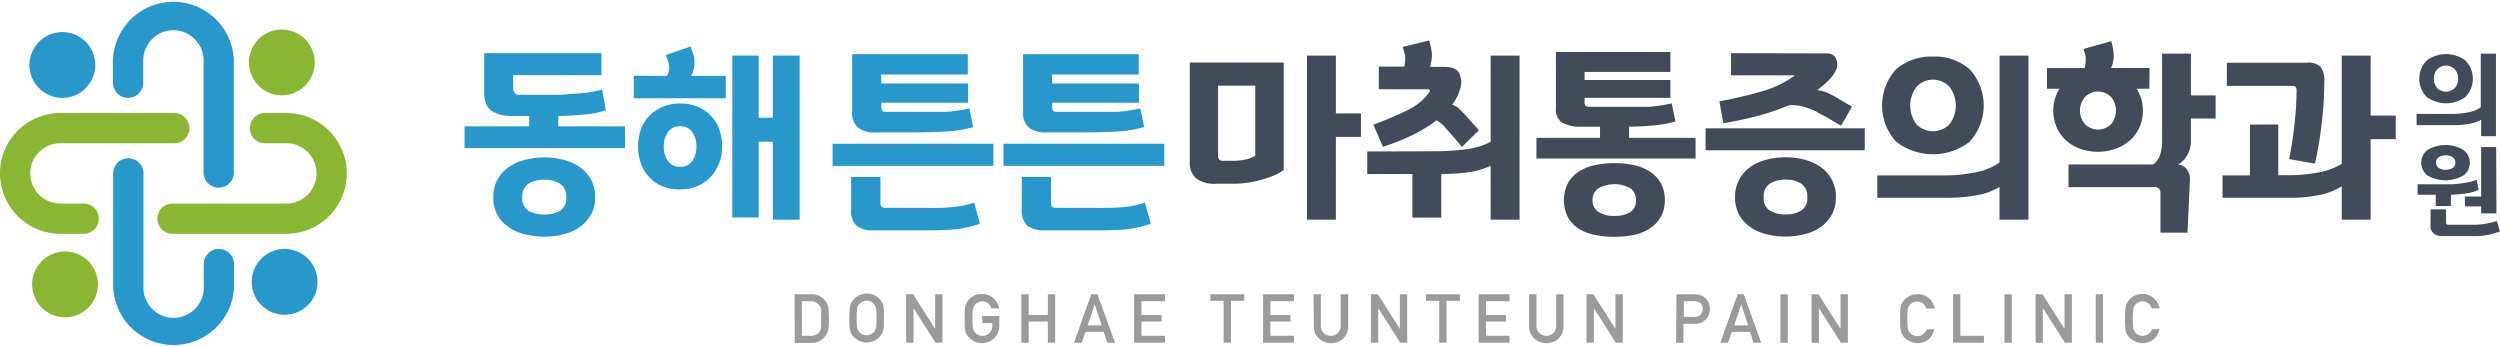 <svg id="Layer_1" data-name="Layer 1" xmlns="http://www.w3.org/2000/svg" viewBox="0 0 432.51 60"><defs><style>.cls-1{fill:#9c9b9b;}.cls-2{fill:#434a59;}.cls-3,.cls-4{fill:#2897cc;}.cls-4,.cls-5{fill-rule:evenodd;}.cls-5{fill:#89b733;}</style></defs><title>logo</title><path class="cls-1" d="M604.22,404.91h2.93a2.81,2.81,0,0,1,2.55,1.41,2.44,2.44,0,0,1,.39,1c0,.35.06.94.06,1.79a11.38,11.38,0,0,1-.1,1.88,2.34,2.34,0,0,1-.13.49c-.07.13-.15.28-.24.43a2.8,2.8,0,0,1-1,1,2.85,2.85,0,0,1-1.59.42h-2.85Zm1.27,7.18H607a1.74,1.74,0,0,0,1.55-.73,1.43,1.43,0,0,0,.27-.69c0-.27,0-.78,0-1.52s0-1.25,0-1.57a1.4,1.4,0,0,0-.33-.76,1.68,1.68,0,0,0-1.49-.71h-1.52Z" transform="translate(-466.75 -354)"/><path class="cls-1" d="M613.7,409.1a13.28,13.28,0,0,1,.09-2,2.2,2.2,0,0,1,.28-.8,3,3,0,0,1,2.62-1.51,3,3,0,0,1,1.67.47,2.81,2.81,0,0,1,.95,1,1.89,1.89,0,0,1,.3.8,27.06,27.06,0,0,1,0,3.89,1.88,1.88,0,0,1-.3.81,2.62,2.62,0,0,1-.95,1,3,3,0,0,1-1.67.49,2.9,2.9,0,0,1-1.64-.49,2.71,2.71,0,0,1-1-1l-.17-.36a3,3,0,0,1-.11-.45,13.39,13.39,0,0,1-.09-1.94m1.28,0a10,10,0,0,0,.09,1.67,1.34,1.34,0,0,0,.33.71,1.68,1.68,0,0,0,1.29.61,1.62,1.62,0,0,0,.79-.19,1.51,1.51,0,0,0,.51-.42,1.62,1.62,0,0,0,.34-.71,11.7,11.7,0,0,0,.08-1.67,12,12,0,0,0-.08-1.68,1.58,1.58,0,0,0-.34-.7,1.67,1.67,0,0,0-.51-.43,1.88,1.88,0,0,0-.79-.18,1.82,1.82,0,0,0-.77.18,1.71,1.71,0,0,0-.52.43,1.31,1.31,0,0,0-.33.7,10.2,10.2,0,0,0-.09,1.68" transform="translate(-466.75 -354)"/><polygon class="cls-1" points="156.77 50.91 157.97 50.91 161.76 56.86 161.78 56.86 161.78 50.91 163.05 50.91 163.05 59.29 161.85 59.29 158.06 53.34 158.04 53.34 158.04 59.29 156.77 59.29 156.77 50.91"/><path class="cls-1" d="M636.63,408.67h3v1.71a3,3,0,0,1-.86,2.11,3,3,0,0,1-2.13.87,3,3,0,0,1-1.65-.49,2.76,2.76,0,0,1-1-1l-.17-.36a3,3,0,0,1-.11-.45,21.06,21.06,0,0,1,0-3.89,2.2,2.2,0,0,1,.28-.8,2.93,2.93,0,0,1,2.62-1.51,2.86,2.86,0,0,1,2,.72,3.13,3.13,0,0,1,1,1.76h-1.34a1.87,1.87,0,0,0-.56-.86,1.73,1.73,0,0,0-1-.35,1.82,1.82,0,0,0-.77.18,1.75,1.75,0,0,0-.53.43,1.38,1.38,0,0,0-.32.7,9.78,9.78,0,0,0-.1,1.68,9.64,9.64,0,0,0,.1,1.67,1.41,1.41,0,0,0,.32.71,1.59,1.59,0,0,0,.53.42,1.57,1.57,0,0,0,.77.19,1.61,1.61,0,0,0,1.23-.51,1.76,1.76,0,0,0,.49-1.27v-.43h-1.71Z" transform="translate(-466.75 -354)"/><polygon class="cls-1" points="181.28 55.63 177.97 55.63 177.97 59.29 176.7 59.29 176.7 50.91 177.97 50.91 177.97 54.5 181.28 54.5 181.28 50.91 182.55 50.91 182.55 59.29 181.28 59.29 181.28 55.63"/><path class="cls-1" d="M657.71,411.41h-3.17l-.65,1.88h-1.34l3-8.38h1.06l3.05,8.38h-1.34Zm-.36-1.12-1.21-3.66h0l-1.22,3.66Z" transform="translate(-466.75 -354)"/><polygon class="cls-1" points="196.21 50.91 201.55 50.91 201.55 52.11 197.47 52.11 197.47 54.5 200.96 54.5 200.96 55.63 197.47 55.63 197.47 58.09 201.55 58.09 201.55 59.29 196.21 59.29 196.21 50.91"/><polygon class="cls-1" points="211.69 52.04 209.4 52.04 209.4 50.91 215.26 50.91 215.26 52.04 212.97 52.04 212.97 59.29 211.69 59.29 211.69 52.04"/><polygon class="cls-1" points="218.51 50.91 223.86 50.91 223.86 52.11 219.78 52.11 219.78 54.5 223.26 54.5 223.26 55.63 219.78 55.63 219.78 58.09 223.86 58.09 223.86 59.29 218.51 59.29 218.51 50.91"/><path class="cls-1" d="M694,404.91h1.27v5.4a1.68,1.68,0,0,0,.49,1.3,1.62,1.62,0,0,0,1.21.48,1.68,1.68,0,0,0,1.23-.48,1.75,1.75,0,0,0,.48-1.3v-5.4H700v5.54a2.81,2.81,0,0,1-.86,2.1,3.15,3.15,0,0,1-4.22,0,2.71,2.71,0,0,1-.87-2.1Z" transform="translate(-466.75 -354)"/><polygon class="cls-1" points="237.17 50.91 238.37 50.91 242.16 56.86 242.18 56.86 242.18 50.91 243.45 50.91 243.45 59.29 242.25 59.29 238.46 53.34 238.44 53.34 238.44 59.29 237.17 59.29 237.17 50.91"/><polygon class="cls-1" points="248.99 52.04 246.7 52.04 246.7 50.91 252.56 50.91 252.56 52.04 250.26 52.04 250.26 59.29 248.99 59.29 248.99 52.04"/><polygon class="cls-1" points="255.81 50.91 261.15 50.91 261.15 52.11 257.08 52.11 257.08 54.5 260.56 54.5 260.56 55.63 257.08 55.63 257.08 58.09 261.15 58.09 261.15 59.29 255.81 59.29 255.81 50.91"/><path class="cls-1" d="M731.29,404.91h1.27v5.4a1.72,1.72,0,0,0,.5,1.3,1.6,1.6,0,0,0,1.21.48,1.66,1.66,0,0,0,1.22-.48,1.72,1.72,0,0,0,.49-1.3v-5.4h1.26v5.54a2.81,2.81,0,0,1-.85,2.1,3,3,0,0,1-2.12.81,3,3,0,0,1-2.1-.81,2.72,2.72,0,0,1-.88-2.1Z" transform="translate(-466.75 -354)"/><polygon class="cls-1" points="274.47 50.91 275.66 50.91 279.45 56.86 279.48 56.86 279.48 50.91 280.75 50.91 280.75 59.29 279.54 59.29 275.76 53.34 275.74 53.34 275.74 59.29 274.47 59.29 274.47 50.91"/><path class="cls-1" d="M756.79,404.91h3a4.86,4.86,0,0,1,.95.09,2.62,2.62,0,0,1,.94.5,2,2,0,0,1,.64.8,2.65,2.65,0,0,1,.26,1.2,2.52,2.52,0,0,1-.66,1.69,2.48,2.48,0,0,1-2,.83h-1.93v3.27h-1.27Zm1.27,3.91h1.88a1.36,1.36,0,0,0,1.06-.44,1.45,1.45,0,0,0,.34-.92,1.7,1.7,0,0,0-.14-.71,1.1,1.1,0,0,0-.4-.4,1.53,1.53,0,0,0-.91-.24h-1.83Z" transform="translate(-466.75 -354)"/><path class="cls-1" d="M769.53,411.41h-3.17l-.65,1.88h-1.34l3-8.38h1.06l3,8.38h-1.34Zm-.36-1.12L768,406.63h0l-1.22,3.66Z" transform="translate(-466.75 -354)"/><rect class="cls-1" x="308.02" y="50.91" width="1.27" height="8.38"/><polygon class="cls-1" points="313.41 50.91 314.61 50.91 318.4 56.86 318.42 56.86 318.42 50.91 319.69 50.91 319.69 59.29 318.49 59.29 314.7 53.34 314.68 53.34 314.68 59.29 313.41 59.29 313.41 50.91"/><path class="cls-1" d="M801.38,410.94a3.24,3.24,0,0,1-1,1.8,3,3,0,0,1-1.89.62,3,3,0,0,1-1.65-.49,2.71,2.71,0,0,1-1-1l-.17-.36a3,3,0,0,1-.11-.45,21.06,21.06,0,0,1,0-3.89,2.2,2.2,0,0,1,.28-.8,2.91,2.91,0,0,1,1-1,3,3,0,0,1,1.65-.47,2.85,2.85,0,0,1,2,.72,3.21,3.21,0,0,1,1,1.76H800a1.87,1.87,0,0,0-.56-.86,1.7,1.7,0,0,0-1-.35,1.78,1.78,0,0,0-.77.18,1.52,1.52,0,0,0-.53.43,1.31,1.31,0,0,0-.33.7,15.63,15.63,0,0,0,0,3.35,1.34,1.34,0,0,0,.33.71,1.5,1.5,0,0,0,.53.42,1.54,1.54,0,0,0,.77.19,1.69,1.69,0,0,0,1.59-1.15Z" transform="translate(-466.75 -354)"/><polygon class="cls-1" points="337.88 50.91 339.15 50.91 339.15 58.09 343.23 58.09 343.23 59.29 337.88 59.29 337.88 50.91"/><rect class="cls-1" x="346.78" y="50.91" width="1.27" height="8.38"/><polygon class="cls-1" points="352.17 50.91 353.36 50.91 357.15 56.86 357.17 56.86 357.17 50.91 358.44 50.91 358.44 59.29 357.24 59.29 353.46 53.34 353.43 53.34 353.43 59.29 352.17 59.29 352.17 50.91"/><rect class="cls-1" x="362.57" y="50.91" width="1.27" height="8.38"/><path class="cls-1" d="M840.35,410.94a3.19,3.19,0,0,1-1.06,1.8,3.11,3.11,0,0,1-3.54.13,2.76,2.76,0,0,1-1-1l-.17-.36a3,3,0,0,1-.11-.45,21.06,21.06,0,0,1,0-3.89,2.2,2.2,0,0,1,.28-.8,2.93,2.93,0,0,1,2.62-1.51,2.86,2.86,0,0,1,2,.72,3.21,3.21,0,0,1,1,1.76H839a1.87,1.87,0,0,0-.56-.86,1.73,1.73,0,0,0-1-.35,1.82,1.82,0,0,0-.77.18,1.58,1.58,0,0,0-.52.43,1.31,1.31,0,0,0-.33.7,15.63,15.63,0,0,0,0,3.35,1.34,1.34,0,0,0,.33.71,1.68,1.68,0,0,0,1.29.61,1.69,1.69,0,0,0,1.6-1.15Z" transform="translate(-466.75 -354)"/><path class="cls-2" d="M688.84,383.4a6.8,6.8,0,0,1-1.79,1,19,19,0,0,1-2.24.75,20.63,20.63,0,0,1-2.39.48,17.45,17.45,0,0,1-2.15.16H677.1a5.18,5.18,0,0,1-3.42-.94,3.49,3.49,0,0,1-1.09-2.82V364.82h16.25Zm-4.92-14.58h-6.44v12.09a.93.93,0,0,0,.22.72,1.13,1.13,0,0,0,.74.19h1.72a10.22,10.22,0,0,0,1.92-.19,5.65,5.65,0,0,0,1.84-.69Zm18.28,8.86h-4.34V392h-5V363.62h5v10h4.34Z" transform="translate(-466.75 -354)"/><path class="cls-2" d="M715,380.17a42,42,0,0,0,5.16-.32,13.35,13.35,0,0,0,4.48-1.3V363.62h5V392h-5v-9.31a13.89,13.89,0,0,1-4,1.13,34.92,34.92,0,0,1-4.54.28v7.55h-5v-7.55h-7.81v-3.9Zm-9.71-14.65h4.41a7.15,7.15,0,0,0,.14-1,3.68,3.68,0,0,0,0-.9c-.07-.24-.14-.49-.21-.77a6.39,6.39,0,0,0-.2-.74L714,361a12.87,12.87,0,0,1,.34,1.36,6.88,6.88,0,0,1,.14,1.35,8.51,8.51,0,0,1-.12.95,7.14,7.14,0,0,1-.22.91h2.41c1.42,0,2.31.37,2.66,1.11a3.66,3.66,0,0,1,.2,2.51,7.77,7.77,0,0,1-.57,1.53,9.84,9.84,0,0,1-.85,1.38,4.32,4.32,0,0,1,.62.29,2.81,2.81,0,0,1,.55.38c.55.56,1.08,1.11,1.57,1.65l1.88,2.11-2.93,2.88-1.7-2-1.43-1.61a5.46,5.46,0,0,0-.64-.56,4.37,4.37,0,0,0-.64-.42,24.59,24.59,0,0,1-4.57,2.74A40.33,40.33,0,0,1,706,379.4l-1.65-3.83a61.94,61.94,0,0,0,5.9-2.51A9.91,9.91,0,0,0,714,370c.14-.18.17-.32.1-.42a.48.48,0,0,0-.41-.14h-8.4Z" transform="translate(-466.75 -354)"/><path class="cls-2" d="M740.89,367.84h14.84v3.09H740.89v.7a1,1,0,0,0,.16.67c.1.12.36.18.77.18h7.9c.66,0,1.3,0,1.95,0s1.31-.08,2-.18,1.46-.23,2.29-.42l.65,3.13a19.11,19.11,0,0,1-3.85.7q-2.1.18-4.17.21v1.93h11.5v3.58H732.56v-3.58h11v-1.93H740.2a6.39,6.39,0,0,1-3.09-.65,2.56,2.56,0,0,1-1.18-2.48V363h19.8v3.44H740.89Zm13.17,23.69a5.49,5.49,0,0,1-1.91,2,7.79,7.79,0,0,1-2.75,1.11,16.38,16.38,0,0,1-3.34.33,16.66,16.66,0,0,1-3.39-.33,8.36,8.36,0,0,1-2.78-1.07,5.74,5.74,0,0,1-1.89-2,6.61,6.61,0,0,1,0-5.88,5.71,5.71,0,0,1,1.89-2,8.19,8.19,0,0,1,2.78-1.12,16.5,16.5,0,0,1,6.76,0,8.11,8.11,0,0,1,2.75,1.12,5.65,5.65,0,0,1,1.9,2,5.83,5.83,0,0,1,.69,2.93,5.7,5.7,0,0,1-.71,2.93m-5.3-5a5.67,5.67,0,0,0-5.42,0,2.33,2.33,0,0,0-1.07,2.07,2.26,2.26,0,0,0,1.07,2.07,5,5,0,0,0,2.72.67,5.19,5.19,0,0,0,2.7-.63,2.27,2.27,0,0,0,1-2.11,2.32,2.32,0,0,0-1-2.09" transform="translate(-466.75 -354)"/><path class="cls-2" d="M789.36,380H761.82V376.2h27.54Zm-6.43-16.76a1.54,1.54,0,0,1,1.49,1,2.33,2.33,0,0,1-.19,2.19,7.37,7.37,0,0,1-1.29,1.64,17.16,17.16,0,0,1-1.84,1.53,6.67,6.67,0,0,1,1,.19c.29.08.57.17.82.26l1,.51c.35.18.69.37,1,.58s.7.39,1.06.62.76.45,1.18.68l-1.9,3.3-1.31-.75-1-.62c-.33-.16-.65-.33-1-.51s-.67-.36-1-.58a13.45,13.45,0,0,0-2.19-.82,7.47,7.47,0,0,0-2.46-.26l-1,.38a34.37,34.37,0,0,1-4.89,1.58q-2.79.71-5.51,1.16l-.69-3.79c2.64-.49,5.08-1.07,7.33-1.72a17.6,17.6,0,0,0,5.75-2.78H766.23V363.2Zm.74,27.88a6.69,6.69,0,0,1-1.91,2.16A8.42,8.42,0,0,1,779,394.5a13,13,0,0,1-3.34.42,13.34,13.34,0,0,1-3.39-.42,8.29,8.29,0,0,1-2.77-1.26,6,6,0,0,1-1.89-2.13,6.29,6.29,0,0,1-.69-3,6.38,6.38,0,0,1,.69-3,6.48,6.48,0,0,1,1.89-2.18,8.73,8.73,0,0,1,2.77-1.28,12.91,12.91,0,0,1,3.39-.44,12.72,12.72,0,0,1,3.38.44,8.83,8.83,0,0,1,2.75,1.28,6.48,6.48,0,0,1,1.89,2.18,6.38,6.38,0,0,1,.69,3,6.17,6.17,0,0,1-.7,3m-5.31-5.34a4.83,4.83,0,0,0-2.7-.69,4.92,4.92,0,0,0-2.72.69,2.54,2.54,0,0,0-1.06,2.33,2.51,2.51,0,0,0,1.06,2.34,5.19,5.19,0,0,0,2.72.65,5.09,5.09,0,0,0,2.7-.65,2.53,2.53,0,0,0,1.06-2.34,2.56,2.56,0,0,0-1.06-2.33" transform="translate(-466.75 -354)"/><path class="cls-2" d="M812.67,392v-5.65a11.59,11.59,0,0,1-3.75,1.4,29.75,29.75,0,0,1-5.89.46h-11.5v-3.87h11.4a26.19,26.19,0,0,0,5.75-.56,10.22,10.22,0,0,0,4-1.68V363.62h5V392Zm-5.15-13.49a10.38,10.38,0,0,1-12.73,0,9.26,9.26,0,0,1,0-12.52,9.2,9.2,0,0,1,6.37-2.2,9.1,9.1,0,0,1,6.35,2.2,9.28,9.28,0,0,1,0,12.52M804,369a3.9,3.9,0,0,0-5.67,0,5.36,5.36,0,0,0,0,6.53,4,4,0,0,0,5.67,0,5.36,5.36,0,0,0,0-6.53" transform="translate(-466.75 -354)"/><path class="cls-2" d="M838.59,369.35h-2.2a7.43,7.43,0,0,1,.81,1.76,7.28,7.28,0,0,1-.35,5,6.7,6.7,0,0,1-1.7,2.25,7.46,7.46,0,0,1-2.48,1.4,8.8,8.8,0,0,1-2.93.5,9.28,9.28,0,0,1-3-.48,7.08,7.08,0,0,1-2.48-1.42,6.87,6.87,0,0,1-1.66-2.25,7.15,7.15,0,0,1-.62-3,7.27,7.27,0,0,1,.28-2,6.67,6.67,0,0,1,.79-1.76h-2.17v-3.58h6.51a3.91,3.91,0,0,0,.17-1,6,6,0,0,0,0-1c0-.21-.1-.43-.16-.65s-.12-.44-.19-.65l4.79-1.34a12.82,12.82,0,0,1,.33,1.36,8.78,8.78,0,0,1,.11,1.35,6.06,6.06,0,0,1-.15,1,4.25,4.25,0,0,1-.33.93h6.68Zm7.2-6.08v7.24h4.27v4h-4.27v3.69a5.08,5.08,0,0,1-.64,2.65,4.56,4.56,0,0,1-1.57,1.63,2.14,2.14,0,0,1,1.54.86,2.66,2.66,0,0,1,.49,1.81l-.41,9.1h-4.68v-6.85a1.06,1.06,0,0,0-.24-.75.91.91,0,0,0-.72-.27H824.61v-3.93h14.64a3.12,3.12,0,0,0,1.18-1.6,7,7,0,0,0,.37-2.3V363.27ZM832,370.81a3.16,3.16,0,0,0-4.56,0,3.6,3.6,0,0,0,0,4.65,3.21,3.21,0,0,0,4.56,0,3.71,3.71,0,0,0,0-4.65" transform="translate(-466.75 -354)"/><path class="cls-2" d="M860.9,375.53v8.78h1.58a27.07,27.07,0,0,0,5.46-.49,11.92,11.92,0,0,0,3.94-1.47V363.62h5V374h4.34v4.07h-4.34V392h-5v-5.76a12.22,12.22,0,0,1-3.66,1.46,25.31,25.31,0,0,1-5.63.51H851.26v-3.87H856v-8.78Zm1.89,6c.39-2,.7-4.05.93-6.2a53.69,53.69,0,0,0,.35-5.63,1,1,0,0,0-.16-.64c-.1-.14-.32-.21-.67-.21H852v-4h13.87a2.9,2.9,0,0,1,2.41.79,3.92,3.92,0,0,1,.59,2.34,67,67,0,0,1-.5,7.75,64.67,64.67,0,0,1-1.12,6.58Z" transform="translate(-466.75 -354)"/><path class="cls-2" d="M896,377.56v-2.85a6.17,6.17,0,0,1-2,.71,17,17,0,0,1-3.11.23h-6.06v-1.94h6a14.43,14.43,0,0,0,3-.29,5.52,5.52,0,0,0,2.1-.85v-9.28h2.63v14.27Zm-2.71-6.79a5.67,5.67,0,0,1-6.71,0,4.52,4.52,0,0,1,0-6.31,5.65,5.65,0,0,1,6.7,0,4.53,4.53,0,0,1,0,6.31m-1.86-4.8a2.14,2.14,0,0,0-3,0,2.24,2.24,0,0,0-.58,1.63,2.27,2.27,0,0,0,.58,1.66,2.19,2.19,0,0,0,3,0,2.27,2.27,0,0,0,.58-1.66,2.24,2.24,0,0,0-.58-1.63" transform="translate(-466.75 -354)"/><path class="cls-2" d="M885,385.88h4.61c.36,0,.78,0,1.25,0s1-.06,1.45-.12,1-.14,1.5-.24a8.59,8.59,0,0,0,1.41-.43l.34,1.75a7.74,7.74,0,0,1-2.28.64,22.16,22.16,0,0,1-2.51.21v1.95h-2.63v-1.95H885Zm7.93-1.52a6.19,6.19,0,0,1-6.21,0,2.79,2.79,0,0,1,0-4.42,6.1,6.1,0,0,1,6.21,0,2.76,2.76,0,0,1,0,4.43m-3,5.84v2.19a.4.4,0,0,0,.49.48h4.39a11,11,0,0,0,2-.18,17,17,0,0,0,1.9-.46l.54,1.81c-.62.21-1.26.39-1.91.56a10.68,10.68,0,0,1-2.37.23h-5.66a2.24,2.24,0,0,1-1.53-.46,1.57,1.57,0,0,1-.54-1.27v-2.9Zm1.17-9a2.41,2.41,0,0,0-2.47,0,1.17,1.17,0,0,0,0,1.83,2.41,2.41,0,0,0,2.47,0,1.17,1.17,0,0,0,0-1.83m7.54,9.71H896v-1.21h-2.81V388H896v-8.56h2.6Z" transform="translate(-466.75 -354)"/><path class="cls-3" d="M555.53,369.1a1.73,1.73,0,0,0,.23.95.92.92,0,0,0,.85.35H560l2.28,0c.84,0,1.74,0,2.69-.09s1.93-.12,2.94-.24a25.29,25.29,0,0,0,3-.56l.66,3.58a18.9,18.9,0,0,1-3.91.74c-1.49.14-2.94.22-4.33.24v1.79h11.55v3.76H547.12v-3.76h11.19v-1.79h-3.06a6.29,6.29,0,0,1-3.37-.84c-.9-.56-1.36-1.65-1.36-3.27V363.2H570.8V367H555.53Zm13.48,22a6.75,6.75,0,0,1-1.93,2.16,8.53,8.53,0,0,1-2.78,1.26,13.32,13.32,0,0,1-3.38.42,13.52,13.52,0,0,1-3.42-.42,8.36,8.36,0,0,1-2.8-1.26,6,6,0,0,1-1.92-2.13,6.29,6.29,0,0,1-.69-3,6.38,6.38,0,0,1,.69-3,6.46,6.46,0,0,1,1.92-2.18,8.8,8.8,0,0,1,2.8-1.28,13.08,13.08,0,0,1,3.42-.44,13,13,0,0,1,3.41.44,8.89,8.89,0,0,1,2.78,1.28,6.57,6.57,0,0,1,1.92,2.18,6.38,6.38,0,0,1,.69,3,6.17,6.17,0,0,1-.71,3m-5.36-5.34a4.91,4.91,0,0,0-2.73-.69,5,5,0,0,0-2.75.69,2.55,2.55,0,0,0-1.07,2.33,2.51,2.51,0,0,0,1.07,2.34,5.3,5.3,0,0,0,2.75.65,5.18,5.18,0,0,0,2.73-.65,2.51,2.51,0,0,0,1.06-2.34,2.54,2.54,0,0,0-1.06-2.33" transform="translate(-466.75 -354)"/><path class="cls-3" d="M582.14,367.14a2.88,2.88,0,0,0,.38-1.25,3.51,3.51,0,0,0-.18-1.28l-.38-1.09,4.28-1.48c.09.28.2.59.31.93s.21.64.28.9a6,6,0,0,1,0,1.79,4.07,4.07,0,0,1-.52,1.48h6V371H576.4v-3.9Zm9,15.1a6.74,6.74,0,0,1-1.45,2.36,6.54,6.54,0,0,1-2.28,1.59,7.49,7.49,0,0,1-3,.58,7.88,7.88,0,0,1-3.09-.56,6,6,0,0,1-2.26-1.58,6.38,6.38,0,0,1-1.43-2.35,8.91,8.91,0,0,1-.49-2.95,8.81,8.81,0,0,1,.47-2.87,6.91,6.91,0,0,1,1.41-2.37,7.18,7.18,0,0,1,2.3-1.58,7.54,7.54,0,0,1,3.09-.6,7.67,7.67,0,0,1,3.13.6,6.69,6.69,0,0,1,2.26,1.58,6.61,6.61,0,0,1,1.41,2.37,8.81,8.81,0,0,1,.47,2.87,8.47,8.47,0,0,1-.5,2.91m-4.66-5.39a2.42,2.42,0,0,0-2.11-1,2.39,2.39,0,0,0-2.1,1,4.13,4.13,0,0,0-.72,2.48,4.19,4.19,0,0,0,.72,2.53,2.43,2.43,0,0,0,2.1,1,2.46,2.46,0,0,0,2.11-1,4.25,4.25,0,0,0,.71-2.53,4.2,4.2,0,0,0-.71-2.48m6.93,14.77v-28H598v10.75h2.46V363.62h4.63V392h-4.63V378.52H598v13.1Z" transform="translate(-466.75 -354)"/><path class="cls-3" d="M638.61,382.7H610.79v-3.83h27.82Zm-11,7.27c1.19,0,2.41,0,3.67-.12a16.27,16.27,0,0,0,4-.79l1,3.65a18.51,18.51,0,0,1-4.69,1c-1.42.09-2.67.14-3.76.14h-9.88a4.88,4.88,0,0,1-3-.77,3.48,3.48,0,0,1-.95-2.81v-5.66h5.07v4.46a1,1,0,0,0,.18.7,1,1,0,0,0,.73.18Zm-8.38-21.53h15v3.33h-15v.74a1,1,0,0,0,.16.67c.1.12.36.17.78.17H626l2.14,0c.66,0,1.32,0,2,0s1.32-.08,2-.17,1.48-.23,2.32-.42l.65,3.23a21.05,21.05,0,0,1-4.88.77c-1.82.1-3.54.14-5.16.14h-6.89a4.6,4.6,0,0,1-3-.82,3.25,3.25,0,0,1-1-2.65V363.38h20v3.51h-15Z" transform="translate(-466.75 -354)"/><path class="cls-3" d="M668.17,382.7H640.35v-3.83h27.82Zm-11,7.27c1.19,0,2.41,0,3.67-.12a16.27,16.27,0,0,0,4-.79l1,3.65a18.51,18.51,0,0,1-4.69,1c-1.42.09-2.67.14-3.76.14h-9.87a4.9,4.9,0,0,1-3-.77,3.48,3.48,0,0,1-1-2.81v-5.66h5.07v4.46a1,1,0,0,0,.18.7,1,1,0,0,0,.73.18Zm-8.38-21.53h15v3.33h-15v.74a1,1,0,0,0,.16.67c.1.12.36.17.78.17h5.84l2.14,0c.66,0,1.32,0,2,0s1.32-.08,2-.17,1.48-.23,2.32-.42l.66,3.23a21.23,21.23,0,0,1-4.89.77c-1.82.1-3.54.14-5.16.14h-6.89a4.6,4.6,0,0,1-3-.82,3.25,3.25,0,0,1-1-2.65V363.38h20v3.51h-15Z" transform="translate(-466.75 -354)"/><path class="cls-4" d="M502,399.69a2.62,2.62,0,0,1,5.24,0v3.86a10.46,10.46,0,0,1-20.91,0V384a2.62,2.62,0,0,1,5.24,0v19.54a5.22,5.22,0,1,0,10.43,0Zm19.68,3.06a5.69,5.69,0,1,1-5.68-5.68,5.69,5.69,0,0,1,5.68,5.68" transform="translate(-466.75 -354)"/><path class="cls-5" d="M481.06,389.22a2.62,2.62,0,1,1,0,5.23H477.2a10.45,10.45,0,0,1,0-20.9h19.53a2.62,2.62,0,1,1,0,5.23H477.2a5.22,5.22,0,1,0,0,10.44ZM478,408.89a5.69,5.69,0,1,1,5.69-5.68,5.68,5.68,0,0,1-5.69,5.68" transform="translate(-466.75 -354)"/><path class="cls-4" d="M491.53,368.31a2.62,2.62,0,0,1-5.24,0v-3.86a10.46,10.46,0,0,1,20.91,0V384a2.62,2.62,0,0,1-5.23,0V364.45a5.22,5.22,0,0,0-10.44,0Zm-19.68-3.06a5.69,5.69,0,1,1,5.69,5.68,5.69,5.69,0,0,1-5.69-5.68" transform="translate(-466.75 -354)"/><path class="cls-5" d="M512.43,378.78a2.62,2.62,0,0,1,0-5.23h3.86a10.45,10.45,0,1,1,0,20.9H496.76a2.62,2.62,0,1,1,0-5.23h19.53a5.22,5.22,0,0,0,0-10.44Zm3.07-19.67a5.69,5.69,0,1,1-5.68,5.68,5.68,5.68,0,0,1,5.68-5.68" transform="translate(-466.75 -354)"/></svg>